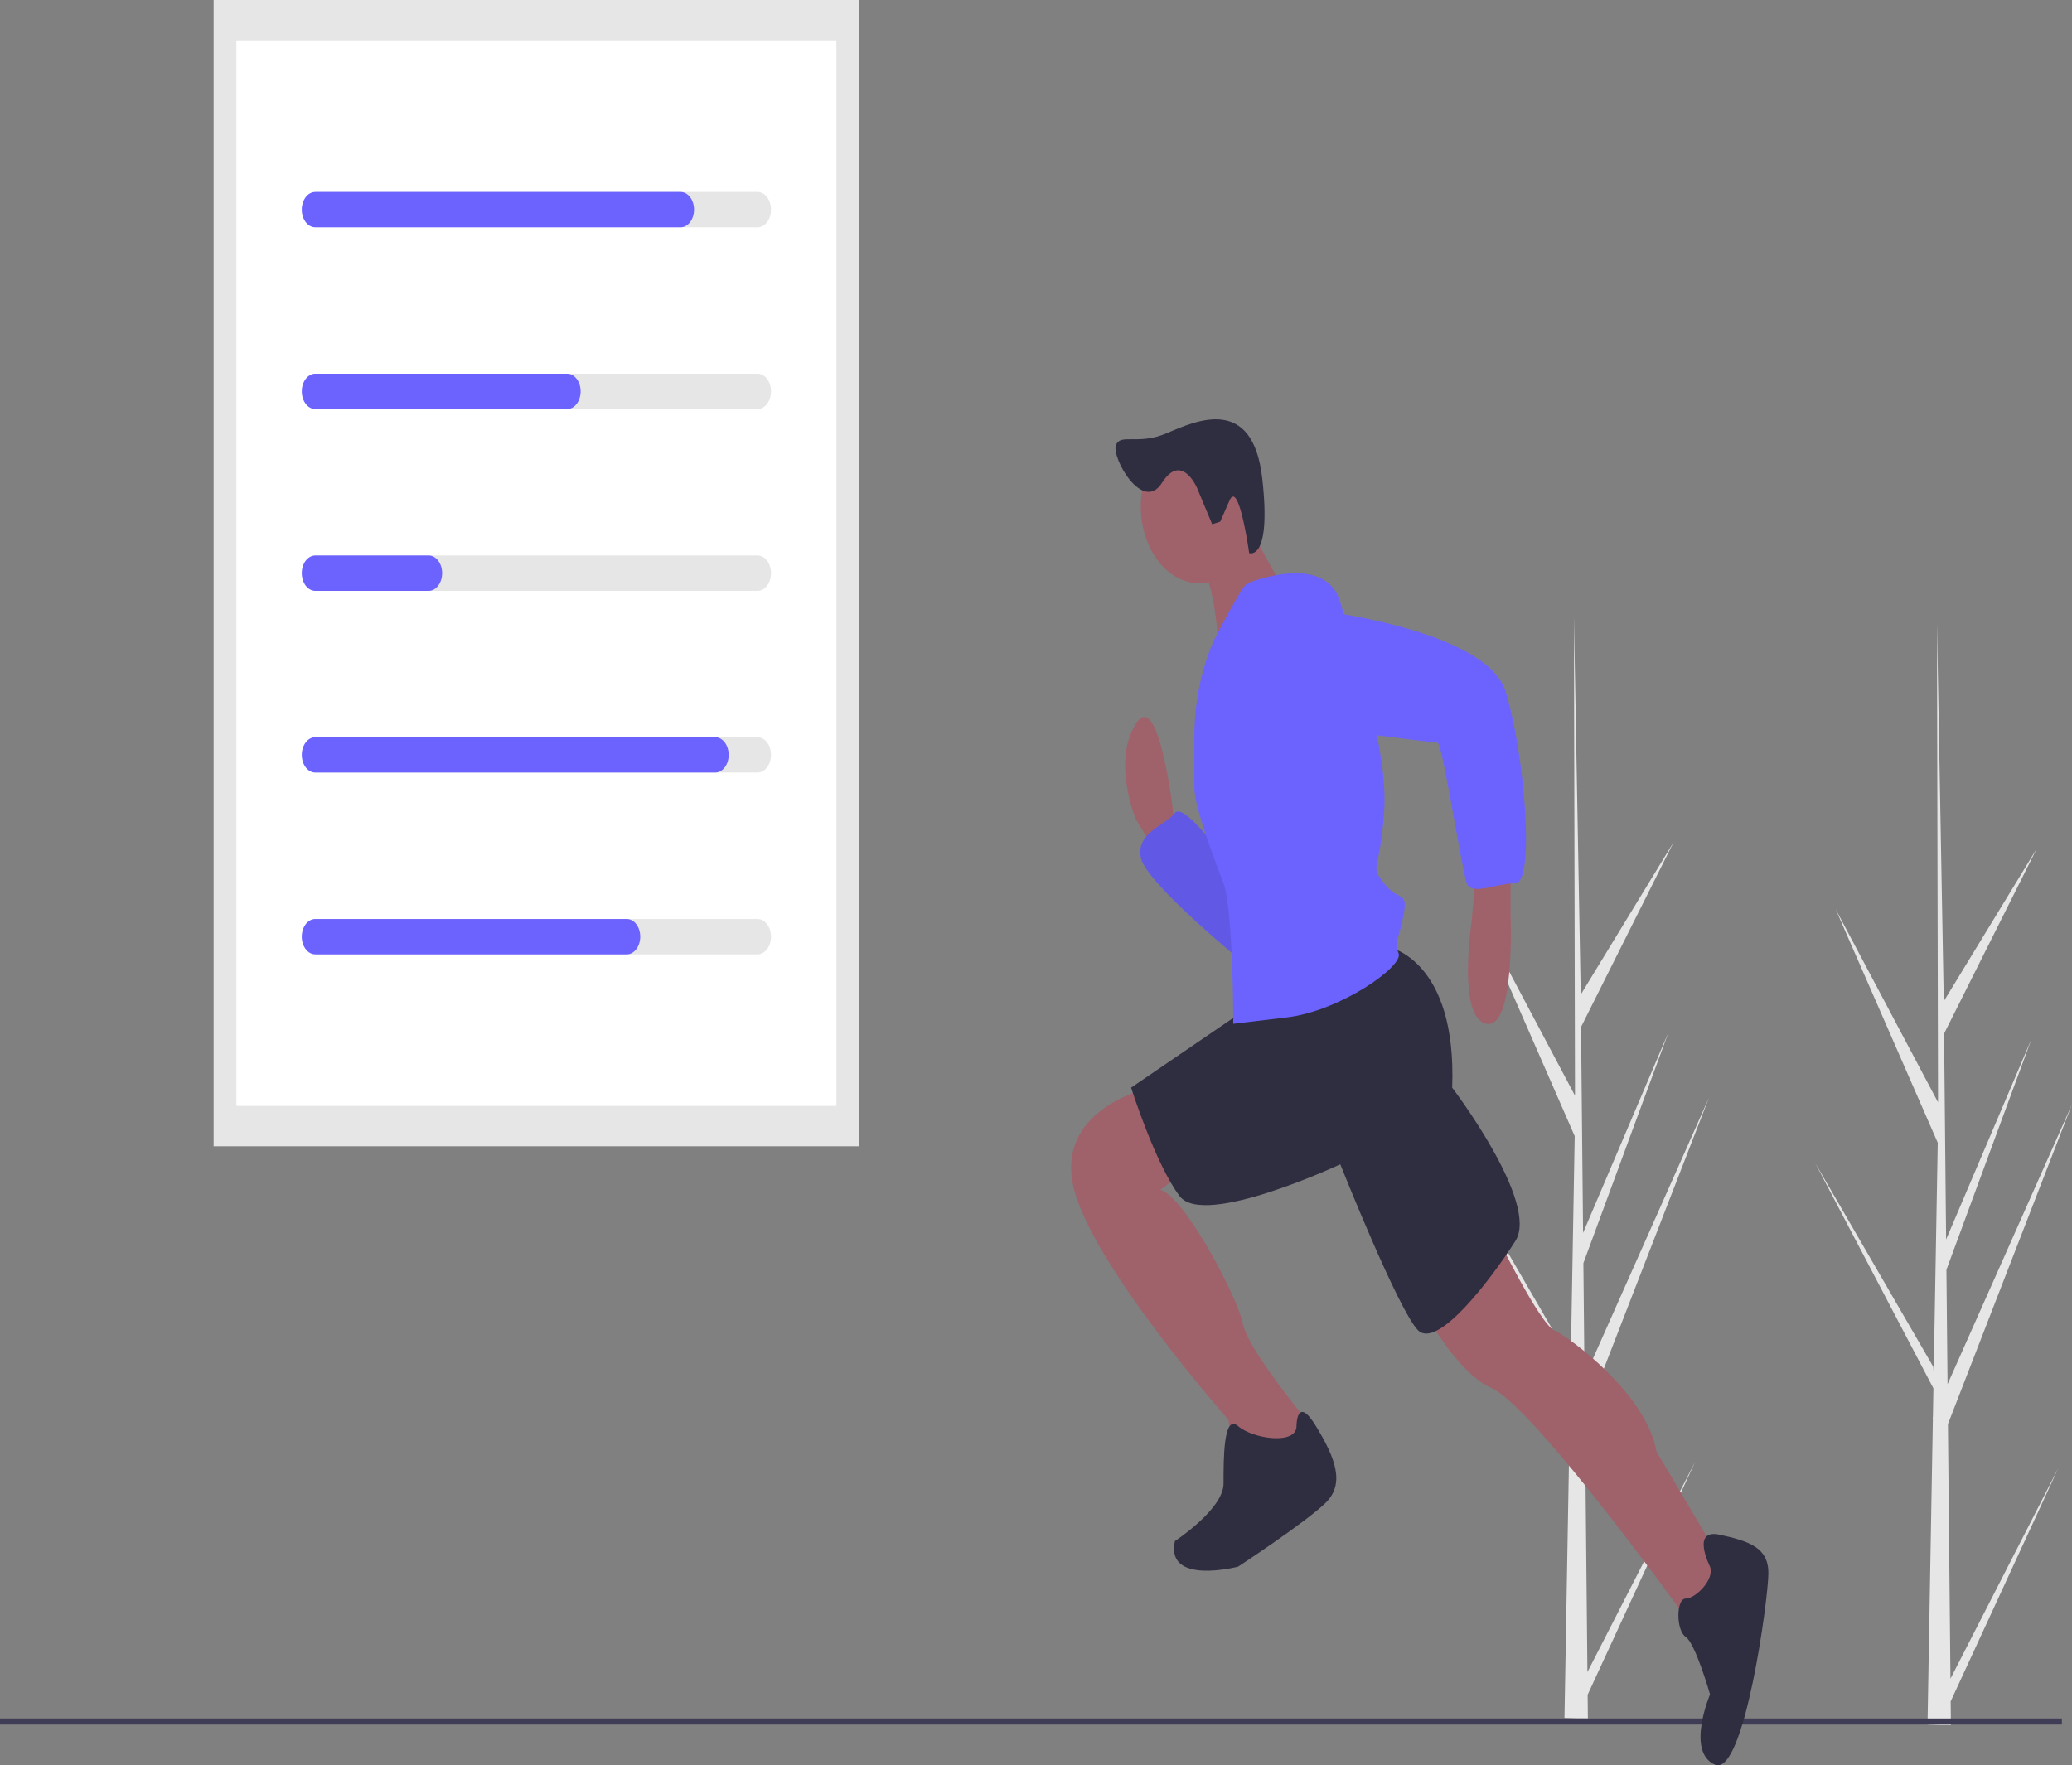 <svg width="257" height="219" viewBox="0 0 257 219" fill="none" xmlns="http://www.w3.org/2000/svg">
<rect x="0" y="0" width="257" height="219" fill="#808080" stroke="none"/>
<g clip-path="url(#clip0)">
<path d="M196.895 207.435L210.275 181.308L196.923 210.246L196.951 213.186C195.974 213.195 195.007 213.174 194.049 213.121L194.712 175.331L194.694 175.04L194.719 174.983L194.782 171.412L180.13 143.478L194.765 168.74L194.817 169.494L195.318 140.942L182.662 111.981L195.354 135.926L195.222 76.774L195.222 76.577L195.226 76.771L196.066 123.391L207.601 104.454L196.104 127.407L196.356 152.946L206.97 128.021L196.395 156.701L196.535 170.902L211.971 136.181L196.582 175.856L196.895 207.435Z" fill="#E6E6E6"/>
<path d="M241.925 208.258L255.305 182.131L241.952 211.068L241.98 214.008C241.003 214.018 240.036 213.997 239.078 213.944L239.742 176.154L239.723 175.862L239.748 175.806L239.811 172.235L225.159 144.301L239.794 169.562L239.846 170.317L240.347 141.765L227.691 112.804L240.383 136.749L240.251 77.597L240.251 77.4L240.256 77.594L241.096 124.214L252.63 105.277L241.133 128.23L241.385 153.769L251.999 128.844L241.424 157.524L241.564 171.725L257 137.004L241.611 176.679L241.925 208.258Z" fill="#E6E6E6"/>
<path d="M106.564 0H26.496V142.206H106.564V0Z" fill="#E6E6E6"/>
<path d="M103.742 5.011H29.318V137.195H103.742V5.011Z" fill="white"/>
<path d="M93.96 28.196H39.339C38.896 28.195 38.472 27.964 38.16 27.552C37.847 27.141 37.671 26.584 37.671 26.003C37.671 25.422 37.847 24.865 38.16 24.454C38.472 24.043 38.896 23.812 39.339 23.811H93.96C94.179 23.811 94.397 23.867 94.599 23.977C94.802 24.087 94.987 24.248 95.142 24.452C95.297 24.656 95.42 24.898 95.504 25.164C95.588 25.43 95.632 25.715 95.632 26.003C95.632 26.291 95.588 26.577 95.504 26.843C95.42 27.109 95.297 27.351 95.142 27.555C94.987 27.758 94.802 27.92 94.599 28.03C94.397 28.14 94.179 28.196 93.96 28.196Z" fill="#E6E6E6"/>
<path d="M93.96 50.745H39.339C38.896 50.745 38.472 50.513 38.16 50.102C37.847 49.691 37.671 49.134 37.671 48.553C37.671 47.972 37.847 47.415 38.16 47.004C38.472 46.593 38.896 46.361 39.339 46.361H93.96C94.179 46.36 94.397 46.417 94.599 46.527C94.802 46.637 94.987 46.798 95.142 47.002C95.297 47.205 95.42 47.447 95.504 47.713C95.588 47.98 95.632 48.265 95.632 48.553C95.632 48.841 95.588 49.127 95.504 49.393C95.42 49.659 95.297 49.901 95.142 50.104C94.987 50.308 94.802 50.469 94.599 50.579C94.397 50.689 94.179 50.746 93.96 50.745Z" fill="#E6E6E6"/>
<path d="M93.96 73.295H39.339C38.896 73.294 38.472 73.063 38.16 72.652C37.847 72.241 37.671 71.684 37.671 71.103C37.671 70.522 37.847 69.965 38.16 69.554C38.472 69.142 38.896 68.911 39.339 68.91H93.96C94.179 68.91 94.397 68.966 94.599 69.076C94.802 69.186 94.987 69.348 95.142 69.552C95.297 69.755 95.42 69.997 95.504 70.263C95.588 70.529 95.632 70.815 95.632 71.103C95.632 71.391 95.588 71.676 95.504 71.942C95.42 72.209 95.297 72.45 95.142 72.654C94.987 72.858 94.802 73.019 94.599 73.129C94.397 73.239 94.179 73.296 93.96 73.295Z" fill="#E6E6E6"/>
<path d="M93.96 95.845H39.339C38.896 95.844 38.472 95.613 38.16 95.202C37.847 94.791 37.671 94.234 37.671 93.653C37.671 93.072 37.847 92.514 38.16 92.103C38.472 91.692 38.896 91.461 39.339 91.46H93.96C94.179 91.46 94.397 91.516 94.599 91.626C94.802 91.736 94.987 91.898 95.142 92.101C95.297 92.305 95.42 92.547 95.504 92.813C95.588 93.079 95.632 93.364 95.632 93.653C95.632 93.941 95.588 94.226 95.504 94.492C95.42 94.758 95.297 95 95.142 95.204C94.987 95.407 94.802 95.569 94.599 95.679C94.397 95.789 94.179 95.845 93.96 95.845Z" fill="#E6E6E6"/>
<path d="M93.96 118.395H39.339C38.896 118.394 38.472 118.163 38.16 117.751C37.847 117.34 37.671 116.783 37.671 116.202C37.671 115.621 37.847 115.064 38.16 114.653C38.472 114.242 38.896 114.011 39.339 114.01H93.96C94.179 114.01 94.397 114.066 94.599 114.176C94.802 114.286 94.987 114.447 95.142 114.651C95.297 114.855 95.42 115.096 95.504 115.363C95.588 115.629 95.632 115.914 95.632 116.202C95.632 116.49 95.588 116.776 95.504 117.042C95.42 117.308 95.297 117.55 95.142 117.754C94.987 117.957 94.802 118.119 94.599 118.229C94.397 118.339 94.179 118.395 93.96 118.395Z" fill="#E6E6E6"/>
<path d="M84.419 28.196H39.1C38.881 28.196 38.663 28.14 38.461 28.03C38.258 27.92 38.074 27.758 37.918 27.555C37.763 27.351 37.64 27.109 37.556 26.843C37.472 26.577 37.428 26.291 37.428 26.003C37.428 25.715 37.472 25.43 37.556 25.164C37.64 24.898 37.763 24.656 37.918 24.452C38.074 24.248 38.258 24.087 38.461 23.977C38.663 23.867 38.881 23.811 39.1 23.811H84.419C84.861 23.812 85.285 24.043 85.598 24.454C85.911 24.865 86.086 25.422 86.086 26.003C86.086 26.584 85.911 27.141 85.598 27.552C85.285 27.964 84.861 28.195 84.419 28.196Z" fill="#6C63FF"/>
<path d="M70.346 50.745H39.1C38.657 50.745 38.233 50.514 37.92 50.103C37.606 49.692 37.431 49.135 37.431 48.553C37.431 47.972 37.606 47.414 37.92 47.003C38.233 46.592 38.657 46.361 39.1 46.361H70.346C70.566 46.36 70.783 46.417 70.986 46.527C71.189 46.637 71.373 46.798 71.528 47.002C71.684 47.205 71.807 47.447 71.891 47.713C71.975 47.98 72.018 48.265 72.018 48.553C72.018 48.841 71.975 49.127 71.891 49.393C71.807 49.659 71.684 49.901 71.528 50.104C71.373 50.308 71.189 50.469 70.986 50.579C70.783 50.689 70.566 50.746 70.346 50.745Z" fill="#6C63FF"/>
<path d="M53.173 73.295H39.1C38.881 73.296 38.663 73.239 38.461 73.129C38.258 73.019 38.074 72.858 37.918 72.654C37.763 72.45 37.64 72.209 37.556 71.942C37.472 71.676 37.428 71.391 37.428 71.103C37.428 70.815 37.472 70.529 37.556 70.263C37.64 69.997 37.763 69.755 37.918 69.552C38.074 69.348 38.258 69.186 38.461 69.076C38.663 68.966 38.881 68.91 39.1 68.91H53.173C53.615 68.911 54.039 69.142 54.352 69.554C54.665 69.965 54.84 70.522 54.84 71.103C54.84 71.684 54.665 72.241 54.352 72.652C54.039 73.063 53.615 73.294 53.173 73.295Z" fill="#6C63FF"/>
<path d="M88.712 95.845H39.1C38.657 95.845 38.233 95.614 37.92 95.203C37.606 94.792 37.431 94.234 37.431 93.653C37.431 93.071 37.606 92.513 37.92 92.102C38.233 91.691 38.657 91.46 39.1 91.46H88.712C89.155 91.46 89.58 91.691 89.893 92.102C90.206 92.513 90.382 93.071 90.382 93.653C90.382 94.234 90.206 94.792 89.893 95.203C89.58 95.614 89.155 95.845 88.712 95.845Z" fill="#6C63FF"/>
<path d="M77.74 118.395H39.1C38.881 118.395 38.663 118.339 38.461 118.229C38.258 118.119 38.074 117.957 37.918 117.754C37.763 117.55 37.64 117.308 37.556 117.042C37.472 116.776 37.428 116.49 37.428 116.202C37.428 115.914 37.472 115.629 37.556 115.363C37.64 115.096 37.763 114.855 37.918 114.651C38.074 114.447 38.258 114.286 38.461 114.176C38.663 114.066 38.881 114.01 39.1 114.01H77.74C77.96 114.01 78.177 114.066 78.38 114.176C78.583 114.286 78.767 114.447 78.922 114.651C79.078 114.855 79.201 115.096 79.285 115.363C79.369 115.629 79.412 115.914 79.412 116.202C79.412 116.49 79.369 116.776 79.285 117.042C79.201 117.308 79.078 117.55 78.922 117.754C78.767 117.957 78.583 118.119 78.38 118.229C78.177 118.339 77.96 118.395 77.74 118.395Z" fill="#6C63FF"/>
<path d="M255.747 213.188H0V213.944H255.747V213.188Z" fill="#3F3D56"/>
<path d="M145.726 102.448C145.726 102.448 143.916 85.017 140.899 89.771C137.882 94.525 140.899 101.656 140.899 101.656L143.313 105.617L145.726 103.241V102.448Z" fill="#9F616A"/>
<path d="M152.967 107.994C152.967 107.994 146.933 99.279 145.726 100.863C144.52 102.448 140.899 103.24 141.502 106.41C142.106 109.579 154.778 119.879 154.778 119.879L152.967 107.994Z" fill="#6C63FF"/>
<path opacity="0.1" d="M152.967 107.994C152.967 107.994 146.933 99.279 145.726 100.863C144.52 102.448 140.899 103.24 141.502 106.41C142.106 109.579 154.778 119.879 154.778 119.879L152.967 107.994Z" fill="black"/>
<path d="M187.362 107.202V113.541C187.362 113.541 187.965 127.802 184.345 127.01C180.724 126.218 182.535 114.333 182.535 114.333L183.138 107.202L187.362 107.202Z" fill="#9F616A"/>
<path d="M185.552 153.157C185.552 153.157 190.982 164.249 192.793 165.041C194.603 165.834 204.257 172.965 205.464 180.095L213.912 194.357L209.688 201.488C209.688 201.488 190.379 174.549 184.948 172.172C179.518 169.795 174.087 157.911 174.087 157.911L185.552 153.157Z" fill="#9F616A"/>
<path d="M142.709 134.933C142.709 134.933 131.244 137.31 133.055 146.818C134.865 156.326 152.364 176.134 152.364 176.134L152.967 180.888L159.605 182.472L162.622 178.511L162.019 176.134C162.019 176.134 154.778 167.418 154.174 164.249C153.571 161.08 146.933 148.403 143.916 147.61L148.14 144.441L142.709 134.933Z" fill="#9F616A"/>
<path d="M212.102 194.357C212.102 194.357 209.688 189.603 213.309 190.396C216.929 191.188 219.343 191.98 219.343 195.15C219.343 198.319 216.326 220.504 212.705 218.919C209.085 217.334 212.102 210.204 212.102 210.204C212.102 210.204 210.292 203.865 209.085 203.073C207.878 202.28 207.878 198.319 209.085 198.319C210.292 198.319 212.705 195.942 212.102 194.357Z" fill="#2F2E41"/>
<path d="M160.812 176.926C160.812 176.926 160.812 172.965 163.225 176.926C165.639 180.888 166.846 184.057 164.432 186.434C162.019 188.811 153.571 194.357 153.571 194.357C153.571 194.357 144.52 196.734 145.726 191.188C145.726 191.188 151.761 187.226 151.761 184.057C151.761 180.888 151.761 175.342 153.571 176.926C155.381 178.511 160.812 179.303 160.812 176.926Z" fill="#2F2E41"/>
<path d="M172.277 117.502C172.277 117.502 180.724 119.087 180.121 134.933C180.121 134.933 190.982 149.195 187.965 153.949C184.948 158.703 178.311 167.418 175.897 165.041C173.483 162.664 166.242 144.441 166.242 144.441C166.242 144.441 149.347 152.364 146.33 148.403C143.313 144.441 140.296 134.933 140.296 134.933L155.381 124.633L172.277 117.502Z" fill="#2F2E41"/>
<path d="M148.743 72.34C152.743 72.34 155.984 68.083 155.984 62.832C155.984 57.581 152.743 53.324 148.743 53.324C144.744 53.324 141.503 57.581 141.503 62.832C141.503 68.083 144.744 72.34 148.743 72.34Z" fill="#9F616A"/>
<path d="M154.174 63.624C154.174 63.624 158.398 72.34 159.605 73.132C160.812 73.925 151.157 81.848 151.157 81.848C151.157 81.848 151.157 71.548 148.14 69.171L154.174 63.624Z" fill="#9F616A"/>
<path d="M154.778 72.34C154.778 72.34 164.432 68.378 166.242 74.717C168.053 81.055 172.277 92.94 171.673 100.864C171.07 108.787 169.863 107.202 171.673 109.579C173.483 111.956 174.69 110.371 174.087 113.541C173.483 116.71 172.88 116.71 173.483 118.295C174.087 119.879 166.242 125.425 159.605 126.218L152.967 127.01C152.967 127.01 152.967 112.748 151.761 109.579C150.554 106.41 148.14 100.071 148.14 97.694V91.405C148.14 87.219 148.972 83.105 150.554 79.471C150.554 79.471 154.174 72.34 154.778 72.34Z" fill="#6C63FF"/>
<path d="M162.019 75.509C162.019 75.509 184.345 77.886 186.758 85.809C189.172 93.733 190.379 109.579 187.965 109.579C185.552 109.579 182.535 111.164 181.931 109.579C181.328 107.994 178.914 92.148 178.311 92.148C177.707 92.148 159.605 89.771 159.605 89.771C159.605 89.771 151.76 77.094 162.019 75.509Z" fill="#6C63FF"/>
<path d="M148.453 60.475C148.453 60.475 146.531 56.09 144.129 59.899C141.727 63.707 137.82 56.709 138.42 55.215C139.019 53.722 141.138 55.282 144.768 53.724C148.398 52.166 155.391 48.992 156.562 59.346C157.733 69.701 154.944 68.616 154.944 68.616C154.944 68.616 153.665 59.44 152.51 62.076L151.354 64.711L150.352 65.035L148.453 60.475Z" fill="#2F2E41"/>
</g>
<defs>
<clipPath id="clip0">
<rect width="257" height="219" fill="white"/>
</clipPath>
</defs>
</svg>
